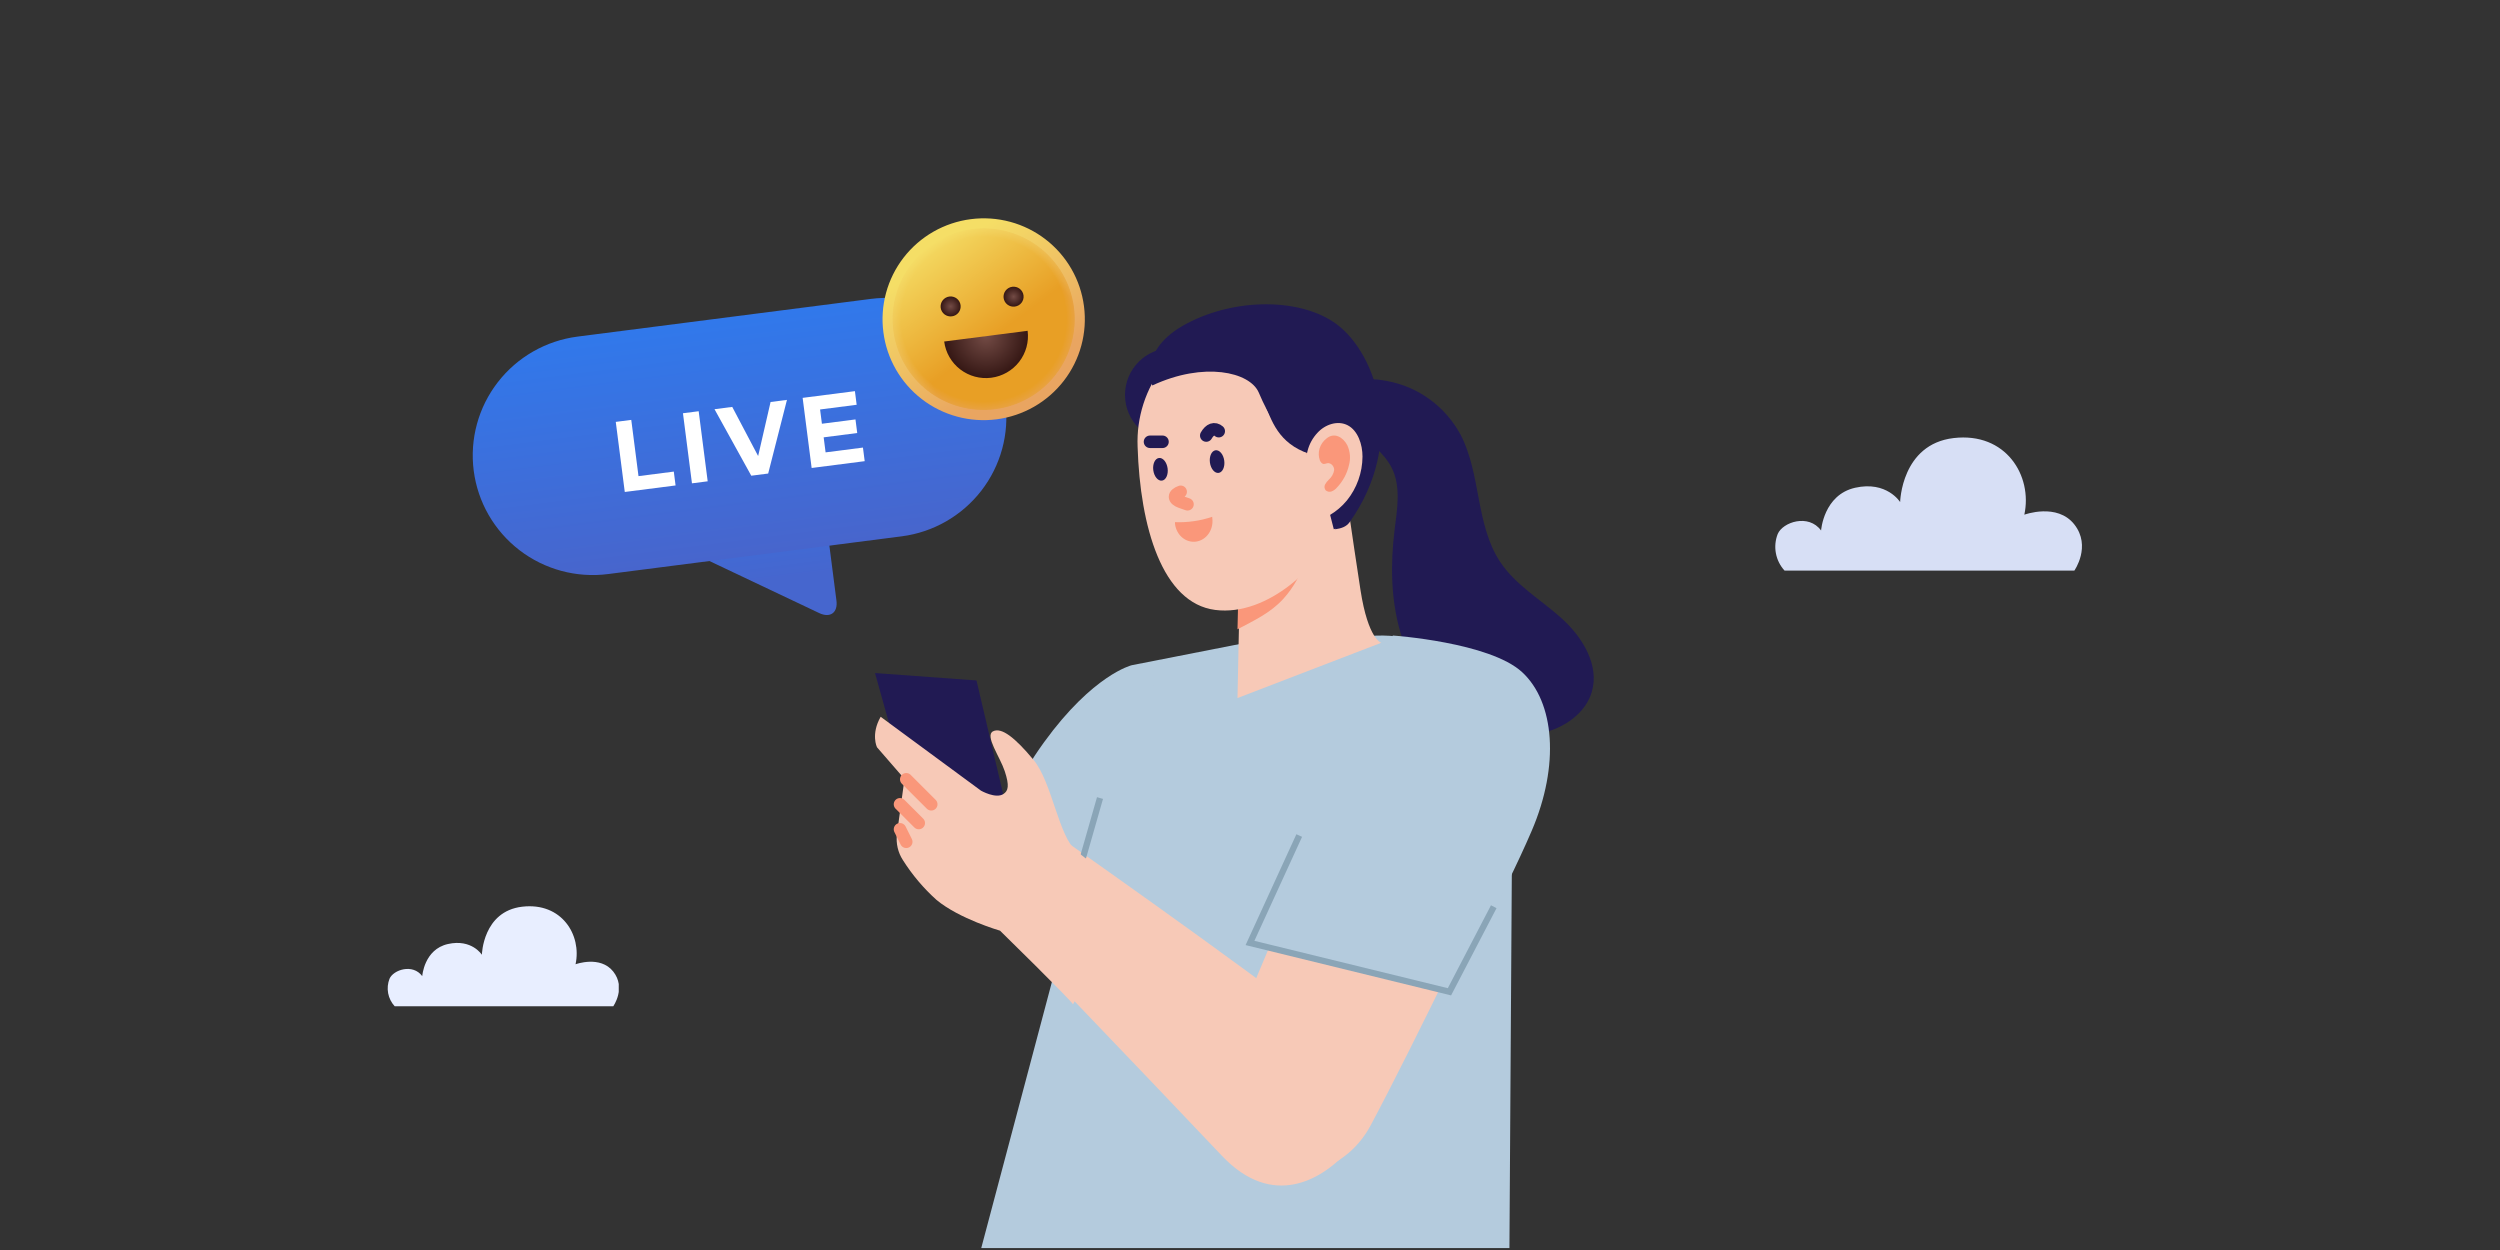 <svg width="400" height="200" viewBox="0 0 400 200" fill="none" xmlns="http://www.w3.org/2000/svg">
<rect x="0" y="0" width="400" height="200" fill="#333333" stroke="none"/>
<g clip-path="url(#clip0_725_5638)">
<path d="M331.893 91.3H285.533C284.819 90.525 284.338 89.564 284.144 88.528C283.949 87.492 284.049 86.422 284.433 85.44C285.243 83.53 289.363 82.15 291.373 84.88C291.373 84.88 291.763 79.18 296.823 78.04C301.883 76.9 304.023 80.33 304.023 80.33C304.023 80.33 304.213 71.07 312.583 70.09C320.953 69.11 325.233 76.12 323.893 82.35C323.893 82.35 329.143 80.41 331.893 83.91C334.643 87.41 331.893 91.3 331.893 91.3Z" fill="#D7DFF5"/>
</g>
<g clip-path="url(#clip1_725_5638)">
<path d="M98.123 161.004H63.152C62.614 160.421 62.251 159.699 62.104 158.921C61.958 158.143 62.033 157.339 62.322 156.602C62.934 155.167 66.041 154.13 67.558 156.181C67.558 156.181 67.852 151.899 71.669 151.043C75.486 150.187 77.1 152.763 77.1 152.763C77.1 152.763 77.243 145.807 83.557 145.071C89.871 144.335 93.099 149.601 92.088 154.281C92.088 154.281 96.049 152.823 98.123 155.452C100.197 158.082 98.123 161.004 98.123 161.004Z" fill="#E8EEFF"/>
</g>
<path d="M233.708 69.579C236.98 75.893 236.093 83.963 240.018 89.889C242.492 93.623 246.522 95.928 249.842 98.915C253.162 101.902 255.964 106.4 254.683 110.713C253.802 113.699 251.123 115.82 248.22 116.847C243.161 118.639 237.315 117.445 232.944 114.339C228.573 111.232 225.541 106.322 224.037 101.083C222.533 95.845 222.462 90.271 223.126 84.859C223.543 81.472 224.201 77.823 222.644 74.794C221.422 72.405 219.043 70.881 217.427 68.743C216.122 67.017 215.388 64.102 216.663 62.13C217.838 60.273 219.994 60.607 221.951 60.965C224.418 61.419 226.755 62.428 228.789 63.918C230.824 65.409 232.504 67.343 233.708 69.579V69.579Z" fill="#211A53"/>
<path d="M200.16 102.686L181.078 106.435C181.078 106.435 174.91 107.905 167.029 118.784C159.148 129.664 154 145.109 154 145.109C154 145.109 186.394 152.275 186.46 151.646C186.525 151.017 202 125.902 202 125.902L200.16 102.686Z" fill="#B4CBDD"/>
<path d="M157 199.686H241.509L242 122.69C242.017 119.777 241.421 116.892 240.251 114.222C239.08 111.552 237.361 109.155 235.204 107.185C233.046 105.215 230.498 103.715 227.723 102.783C224.949 101.851 222.008 101.507 219.092 101.772L198.122 103.682C193.449 104.107 189.018 105.945 185.426 108.948C181.835 111.952 179.254 115.977 178.03 120.483L157 199.686Z" fill="#B4CBDD"/>
<path d="M221 102.843L198 111.686L198.227 100.521L198.377 93.518C201.312 92.517 205.408 89.899 207.638 86.883C207.859 86.581 208.08 86.28 208.295 85.966C210.849 82.12 212.974 78.002 214.633 73.686C214.633 73.686 216.456 86.533 217.682 94.429C218.908 102.324 221 102.843 221 102.843Z" fill="#F7C9B7"/>
<path d="M208.762 89.726C208.117 91.936 206.966 93.992 205.386 95.754C203.3 98.075 200.625 99.287 198 100.686L198.157 93.95C201.233 92.986 205.524 90.468 207.86 87.567C208.092 87.277 208.324 86.987 208.549 86.686C209.17 87.457 209.057 88.699 208.762 89.726Z" fill="#FA977A"/>
<path d="M187.5 70.686C191.642 70.686 195 67.328 195 63.185C195 59.043 191.642 55.685 187.5 55.685C183.358 55.685 180 59.043 180 63.185C180 67.328 183.358 70.686 187.5 70.686Z" fill="#211A53"/>
<path d="M215.07 78.036C214.736 80.235 214.221 82.402 213.53 84.514C211.484 90.251 202.914 98.677 194.435 97.59C185.955 96.503 182.416 84.313 182.017 71.486C181.824 66.788 183.308 62.179 186.194 58.507C187.885 56.301 189.988 54.456 192.382 53.079C204.263 48.866 212.761 55.107 214.945 59.83C215.607 61.251 215.923 63.521 215.995 66.162C216.044 70.14 215.734 74.115 215.07 78.036V78.036Z" fill="#F7C9B7"/>
<path d="M214.995 77.964L213.849 79.686L210.827 79.645L209.003 72.353C209.003 72.353 208.763 68.469 212.341 67.121C213.509 66.734 214.761 66.602 215.996 66.737C216.042 70.499 215.707 74.257 214.995 77.964V77.964Z" fill="#FA977A"/>
<path d="M185.917 76.9C186.549 76.813 186.952 75.932 186.817 74.932C186.681 73.932 186.058 73.192 185.426 73.279C184.794 73.365 184.391 74.246 184.527 75.246C184.662 76.246 185.284 76.986 185.917 76.9Z" fill="#211A53"/>
<path d="M194.979 75.665C195.612 75.579 196.014 74.698 195.879 73.698C195.744 72.698 195.121 71.958 194.489 72.044C193.856 72.131 193.454 73.012 193.589 74.012C193.725 75.012 194.347 75.752 194.979 75.665Z" fill="#211A53"/>
<path d="M195 68.988C194.668 68.703 194.313 68.618 193.965 68.739C193.617 68.861 193.286 69.185 193 69.686" stroke="#211A53" stroke-width="2" stroke-linecap="round" stroke-linejoin="round"/>
<path d="M184 70.686C184.285 70.686 184.613 70.686 184.96 70.686C185.306 70.686 185.662 70.686 186 70.686" stroke="#211A53" stroke-width="2" stroke-linecap="round" stroke-linejoin="round"/>
<path d="M190 80.686L188.907 80.303C188.621 80.199 188.393 80.074 188.237 79.935C188.081 79.796 188 79.646 188 79.494C188 79.342 188.081 79.192 188.237 79.053C188.393 78.914 188.621 78.789 188.907 78.686" stroke="#FA977A" stroke-width="2" stroke-linecap="round" stroke-linejoin="round"/>
<path d="M216.528 79.359C216.097 81.922 215.194 84.09 213.41 84.686L210.389 72.879C199.72 70.097 204.645 58.843 195.969 57.798C192.623 57.373 189.226 57.666 186 58.661C187.696 56.454 189.805 54.608 192.205 53.231C204.118 49.016 212.214 54.142 214.829 59.985C217.593 66.161 217.162 75.551 216.528 79.359Z" fill="#211A53"/>
<path d="M184.371 61.676C184.371 61.676 181.858 55.984 189.91 51.754C197.961 47.523 208.376 47.759 213.896 51.899C220.312 56.712 225.033 70.69 215.955 83.528C215.4 84.31 214.589 84.54 213.634 84.686L215.102 65.968L204.216 68.216C203.132 66.494 202.19 64.683 201.399 62.804C199.978 59.506 192.631 57.821 184.371 61.676Z" fill="#211A53"/>
<path d="M210.778 69.266C212.014 67.893 214.065 67.207 215.664 68.062C217.263 68.916 218.006 71.101 218 73.069C217.982 75.624 217.101 78.097 215.503 80.075C213.922 81.992 211.714 83.273 209.28 83.686C209.74 80.913 209.706 78.08 209.179 75.32C208.927 74.256 208.941 73.145 209.221 72.088C209.5 71.03 210.035 70.06 210.778 69.266V69.266Z" fill="#F7C9B7"/>
<path d="M211.184 73.67C211.302 73.938 211.509 74.225 211.821 74.239C212.003 74.217 212.181 74.175 212.353 74.114C212.962 73.997 213.494 74.631 213.467 75.213C213.373 75.797 213.073 76.334 212.616 76.737C212.37 76.968 212.164 77.235 212.007 77.528C211.932 77.676 211.902 77.84 211.921 78.003C211.939 78.166 212.005 78.321 212.111 78.45C212.239 78.564 212.399 78.641 212.572 78.671C212.745 78.701 212.924 78.684 213.086 78.62C213.407 78.482 213.69 78.273 213.909 78.012C214.866 76.999 215.529 75.769 215.832 74.441C216.125 73.375 216.033 72.248 215.569 71.237C214.912 69.962 213.494 69.112 212.249 70.151C211.712 70.564 211.321 71.123 211.13 71.752C210.94 72.381 210.959 73.051 211.184 73.67V73.67Z" fill="#FA977A"/>
<path d="M156 143.581L166.334 131.686C166.334 131.686 199.752 155.08 211.635 164.584C223.359 173.959 218.429 181.411 214.86 185C211.517 188.358 203.749 193.662 195.47 184.887C184.4 173.175 156 143.581 156 143.581Z" fill="#F7C9B7"/>
<path d="M196.322 167.643L214.027 125.469C214.027 125.469 223.332 107.183 235.697 111.285C248.062 115.388 243.597 128.855 241.263 135.066C239.715 139.192 226.136 167.261 219.313 180.041C215.92 186.401 208.919 189.285 202.912 186.795C196.054 183.952 193.059 175.239 196.322 167.643Z" fill="#F7C9B7"/>
<path d="M222.857 101.686C222.857 101.686 238.342 102.753 243.54 107.544C248.737 112.334 249.58 122.416 245.075 132.927C240.571 143.438 232.141 158.686 232.141 158.686L200 150.93L222.857 101.686Z" fill="#B4CBDD"/>
<path d="M193.974 82.957C194.079 83.824 193.864 84.701 193.378 85.394C192.892 86.088 192.174 86.543 191.382 86.657C190.59 86.772 189.788 86.537 189.154 86.005C188.52 85.474 188.105 84.688 188 83.821C188 83.729 188 83.636 188 83.543C189.004 83.584 190.01 83.533 191.007 83.389C192.005 83.248 192.99 83.013 193.951 82.686C193.946 82.778 193.963 82.865 193.974 82.957Z" fill="#FA977A"/>
<path d="M176 127.686L170 148.686" stroke="#8AA5B7" stroke-miterlimit="10"/>
<path d="M207.877 133.686L200 150.872L231.912 158.686L239 145.075" stroke="#8AA5B7" stroke-miterlimit="10"/>
<path d="M140 107.686L147.868 135.82L163 137.686L156.24 108.872L140 107.686Z" fill="#211A53"/>
<path d="M171.671 160.686C171.331 159.997 160.005 148.909 160.005 148.909C160.005 148.909 153.49 147.024 149.846 143.99C147.774 142.131 145.964 139.988 144.467 137.623C143.674 136.404 143.333 134.935 143.506 133.482L144.719 124.631L140.319 119.563C140.319 119.563 139.3 117.504 140.905 114.686L156.947 126.498C156.947 126.498 159.32 127.863 160.556 127.037C161.306 126.534 161.546 125.756 160.75 123.363C159.988 121.077 157.533 117.708 158.88 117.013C160.228 116.319 162.396 118.001 165.372 121.591C168.349 125.182 169.386 133.931 172.274 136.222C175.163 138.514 182 143.403 182 143.403L171.671 160.686Z" fill="#F7C9B7"/>
<path d="M145 124.686L149 128.686" stroke="#FA977A" stroke-width="2" stroke-linecap="round" stroke-linejoin="round"/>
<path d="M144 128.686L147 131.686" stroke="#FA977A" stroke-width="2" stroke-linecap="round" stroke-linejoin="round"/>
<path d="M144 132.686L145 134.686" stroke="#FA977A" stroke-width="2" stroke-linecap="round" stroke-linejoin="round"/>
<g clip-path="url(#clip2_725_5638)">
<path d="M128.368 81.405C128.808 81.295 129.267 81.281 129.713 81.363C130.159 81.445 130.582 81.622 130.954 81.88C131.326 82.139 131.638 82.474 131.869 82.863C132.1 83.252 132.245 83.686 132.294 84.136L133.831 96.097C134.079 98.031 132.833 98.93 131.07 98.09L109.6 87.911C107.835 87.097 107.95 86.042 109.856 85.604L128.368 81.405Z" fill="url(#paint0_linear_725_5638)"/>
<path d="M75.793 75.302C76.44 80.34 79.069 84.914 83.101 88.018C87.133 91.121 92.238 92.5 97.293 91.85L144.244 85.817C149.299 85.168 153.89 82.543 157.007 78.521C160.123 74.499 161.51 69.409 160.863 64.371C160.214 59.333 157.585 54.76 153.553 51.656C149.521 48.553 144.417 47.174 139.362 47.822L92.411 53.855C87.356 54.506 82.765 57.132 79.649 61.155C76.533 65.177 75.146 70.268 75.793 75.307L75.793 75.302Z" fill="url(#paint1_linear_725_5638)"/>
<path d="M101.003 67.183L102.16 76.18L107.808 75.455L108.092 77.671L99.964 78.715L98.523 67.502L101.003 67.183Z" fill="white"/>
<path d="M111.789 65.796L113.23 77.009L110.714 77.332L109.273 66.119L111.789 65.796Z" fill="white"/>
<path d="M125.914 63.981L122.909 75.766L120.203 76.113L114.32 65.471L117.16 65.106L121.301 72.965L123.291 64.318L125.914 63.981Z" fill="white"/>
<path d="M128.422 63.658L136.786 62.583L137.066 64.764L131.213 65.516L131.506 67.798L136.877 67.108L137.156 69.283L131.786 69.974L132.095 72.379L138.071 71.611L138.351 73.786L129.863 74.877L128.422 63.658Z" fill="white"/>
<path d="M173.439 49.006C173.713 51.108 173.568 53.244 173.013 55.292C172.457 57.339 171.503 59.258 170.203 60.938C168.904 62.617 167.285 64.026 165.439 65.082C163.594 66.138 161.558 66.821 159.448 67.092C155.191 67.639 150.891 66.478 147.496 63.865C144.1 61.251 141.886 57.399 141.341 53.156C141.067 51.053 141.211 48.916 141.766 46.868C142.321 44.821 143.276 42.901 144.575 41.221C145.875 39.541 147.494 38.132 149.339 37.075C151.185 36.019 153.222 35.336 155.332 35.065C157.44 34.794 159.581 34.939 161.632 35.493C163.683 36.047 165.604 36.999 167.286 38.294C168.967 39.588 170.376 41.2 171.432 43.038C172.488 44.877 173.17 46.904 173.439 49.006V49.006Z" fill="url(#paint2_linear_725_5638)"/>
<path d="M171.835 49.211C172.326 53.031 171.274 56.889 168.911 59.938C166.549 62.987 163.069 64.977 159.237 65.469C155.405 65.962 151.534 64.917 148.478 62.564C145.421 60.212 143.428 56.744 142.937 52.924C142.693 51.033 142.826 49.111 143.327 47.27C143.828 45.429 144.688 43.704 145.858 42.194C147.028 40.684 148.485 39.418 150.145 38.468C151.806 37.519 153.637 36.905 155.535 36.661C157.433 36.417 159.36 36.548 161.206 37.047C163.053 37.546 164.782 38.402 166.296 39.568C167.809 40.733 169.078 42.185 170.028 43.839C170.979 45.494 171.592 47.319 171.835 49.211V49.211Z" fill="url(#paint3_linear_725_5638)"/>
<path d="M171.767 49.219C172.256 53.02 171.209 56.859 168.858 59.893C166.507 62.927 163.045 64.907 159.232 65.397C155.419 65.887 151.568 64.847 148.526 62.506C145.485 60.165 143.502 56.715 143.013 52.914C142.525 49.114 143.571 45.274 145.922 42.24C148.273 39.206 151.736 37.227 155.549 36.737C159.362 36.247 163.213 37.286 166.254 39.627C169.296 41.968 171.279 45.419 171.767 49.219V49.219Z" fill="url(#paint4_linear_725_5638)"/>
<path d="M171.727 49.224C172.214 53.014 171.17 56.842 168.826 59.867C166.482 62.893 163.029 64.867 159.227 65.355C155.425 65.844 151.585 64.807 148.552 62.473C145.519 60.138 143.542 56.698 143.055 52.908C142.568 49.118 143.611 45.29 145.955 42.265C148.3 39.24 151.753 37.266 155.555 36.777C159.357 36.288 163.197 37.325 166.229 39.66C169.262 41.994 171.24 45.434 171.727 49.224Z" fill="url(#paint5_linear_725_5638)"/>
<path d="M171.669 49.233C172.152 53.007 171.112 56.819 168.778 59.831C166.443 62.844 163.004 64.809 159.218 65.296C155.431 65.782 151.608 64.75 148.587 62.426C145.566 60.102 143.596 56.676 143.11 52.903C142.625 49.128 143.664 45.315 145.999 42.301C148.334 39.288 151.774 37.322 155.561 36.835C157.436 36.594 159.34 36.724 161.164 37.216C162.989 37.709 164.698 38.555 166.193 39.706C167.689 40.858 168.943 42.291 169.882 43.926C170.822 45.561 171.429 47.364 171.669 49.233Z" fill="url(#paint6_linear_725_5638)"/>
<path d="M171.611 49.241C172.092 53 171.056 56.797 168.731 59.797C166.405 62.798 162.98 64.755 159.209 65.24C155.437 65.724 151.629 64.696 148.62 62.382C145.611 60.067 143.649 56.655 143.165 52.896C142.683 49.137 143.719 45.34 146.045 42.34C148.37 39.339 151.795 37.382 155.567 36.897C159.338 36.412 163.147 37.441 166.155 39.755C169.164 42.07 171.126 45.482 171.611 49.241Z" fill="url(#paint7_linear_725_5638)"/>
<path d="M171.556 49.248C171.794 51.102 171.664 52.985 171.172 54.789C170.68 56.593 169.836 58.284 168.689 59.764C167.542 61.243 166.114 62.484 164.487 63.414C162.859 64.344 161.064 64.945 159.204 65.183C155.448 65.666 151.655 64.641 148.659 62.336C145.663 60.03 143.71 56.631 143.228 52.888C142.99 51.034 143.119 49.151 143.611 47.346C144.102 45.542 144.945 43.851 146.091 42.371C147.238 40.891 148.666 39.65 150.293 38.719C151.92 37.789 153.715 37.187 155.575 36.948C159.333 36.465 163.127 37.49 166.124 39.796C169.121 42.103 171.075 45.503 171.556 49.248Z" fill="url(#paint8_linear_725_5638)"/>
<path d="M171.493 49.254C171.972 52.982 170.946 56.749 168.64 59.725C166.333 62.702 162.936 64.644 159.195 65.125C155.454 65.605 151.676 64.585 148.692 62.289C145.708 59.992 143.763 56.607 143.284 52.878C143.046 51.032 143.175 49.156 143.664 47.359C144.154 45.562 144.993 43.878 146.135 42.403C147.277 40.929 148.699 39.693 150.32 38.766C151.941 37.84 153.729 37.24 155.581 37.002C157.434 36.764 159.315 36.892 161.118 37.379C162.92 37.866 164.609 38.702 166.086 39.84C167.564 40.977 168.802 42.394 169.73 44.01C170.657 45.625 171.257 47.407 171.493 49.254V49.254Z" fill="url(#paint9_linear_725_5638)"/>
<path d="M171.436 49.263C171.913 52.976 170.89 56.728 168.593 59.693C166.296 62.657 162.912 64.591 159.187 65.07C155.461 65.549 151.698 64.533 148.726 62.245C145.754 59.958 143.816 56.587 143.339 52.873C143.102 51.034 143.231 49.166 143.718 47.376C144.205 45.585 145.042 43.908 146.179 42.44C147.317 40.971 148.733 39.74 150.347 38.817C151.961 37.894 153.742 37.297 155.587 37.06C157.433 36.823 159.306 36.95 161.102 37.435C162.897 37.92 164.578 38.753 166.05 39.886C167.522 41.02 168.755 42.431 169.679 44.04C170.603 45.648 171.2 47.423 171.436 49.263Z" fill="url(#paint10_linear_725_5638)"/>
<path d="M171.386 49.268C171.861 52.966 170.843 56.703 168.555 59.656C166.267 62.608 162.897 64.535 159.186 65.012C155.475 65.489 151.727 64.477 148.767 62.198C145.807 59.92 143.877 56.562 143.402 52.863C142.927 49.164 143.945 45.427 146.232 42.474C148.52 39.52 151.89 37.593 155.601 37.114C159.313 36.639 163.061 37.652 166.021 39.931C168.981 42.21 170.91 45.568 171.386 49.268V49.268Z" fill="url(#paint11_linear_725_5638)"/>
<path d="M171.327 49.275C171.799 52.959 170.785 56.68 168.506 59.62C166.228 62.561 162.872 64.48 159.177 64.956C155.481 65.43 151.749 64.421 148.802 62.152C145.854 59.883 143.931 56.54 143.457 52.857C142.983 49.173 143.998 45.451 146.276 42.511C148.555 39.57 151.911 37.651 155.607 37.176C159.303 36.701 163.036 37.709 165.984 39.978C168.932 42.247 170.854 45.592 171.327 49.275Z" fill="url(#paint12_linear_725_5638)"/>
<path d="M171.253 49.285C171.724 52.95 170.715 56.652 168.448 59.578C166.181 62.503 162.842 64.412 159.165 64.884C155.488 65.357 151.775 64.354 148.842 62.097C145.909 59.839 143.997 56.512 143.526 52.848C143.055 49.183 144.064 45.48 146.331 42.555C148.598 39.629 151.937 37.72 155.613 37.248C159.29 36.775 163.004 37.778 165.937 40.035C168.869 42.293 170.782 45.62 171.253 49.285V49.285Z" fill="url(#paint13_linear_725_5638)"/>
<path d="M171.212 49.289C171.445 51.099 171.317 52.936 170.837 54.696C170.357 56.457 169.534 58.106 168.415 59.55C167.296 60.994 165.902 62.204 164.314 63.111C162.726 64.019 160.974 64.605 159.159 64.838C157.344 65.072 155.501 64.947 153.736 64.471C151.97 63.994 150.316 63.176 148.868 62.062C147.42 60.948 146.206 59.56 145.297 57.978C144.387 56.396 143.8 54.651 143.567 52.842C143.098 49.188 144.104 45.496 146.364 42.58C148.624 39.663 151.953 37.759 155.619 37.288C159.285 36.817 162.988 37.817 165.912 40.068C168.836 42.318 170.743 45.636 171.212 49.289Z" fill="url(#paint14_linear_725_5638)"/>
<path d="M171.157 49.299C171.623 52.938 170.621 56.613 168.37 59.516C166.119 62.42 162.804 64.315 159.154 64.784C155.504 65.253 151.818 64.258 148.907 62.017C145.996 59.776 144.098 56.474 143.63 52.836C143.398 51.035 143.524 49.205 144.002 47.451C144.479 45.698 145.298 44.055 146.412 42.617C147.526 41.178 148.914 39.973 150.495 39.068C152.076 38.164 153.82 37.579 155.628 37.347C159.279 36.878 162.966 37.874 165.878 40.115C168.791 42.356 170.689 45.66 171.157 49.299Z" fill="url(#paint15_linear_725_5638)"/>
<path d="M171.094 49.308C171.559 52.93 170.562 56.59 168.321 59.482C166.08 62.374 162.779 64.261 159.144 64.728C155.51 65.195 151.839 64.204 148.94 61.973C146.041 59.741 144.15 56.452 143.685 52.83C143.219 49.207 144.217 45.547 146.458 42.655C148.699 39.763 151.999 37.876 155.634 37.409C159.269 36.942 162.939 37.933 165.839 40.165C168.738 42.396 170.628 45.685 171.094 49.308V49.308Z" fill="url(#paint16_linear_725_5638)"/>
<path d="M171.036 49.314C171.5 52.922 170.507 56.566 168.275 59.447C166.043 62.327 162.756 64.206 159.137 64.671C155.517 65.136 151.861 64.149 148.974 61.927C146.087 59.704 144.204 56.429 143.741 52.821C143.511 51.035 143.636 49.22 144.109 47.481C144.583 45.742 145.395 44.112 146.5 42.686C147.605 41.259 148.981 40.063 150.549 39.166C152.117 38.27 153.847 37.69 155.64 37.459C157.433 37.229 159.253 37.353 160.997 37.824C162.741 38.295 164.375 39.104 165.805 40.205C167.234 41.306 168.432 42.677 169.33 44.24C170.228 45.803 170.808 47.527 171.036 49.314V49.314Z" fill="url(#paint17_linear_725_5638)"/>
<path d="M170.987 49.319C171.447 52.912 170.457 56.541 168.235 59.408C166.013 62.276 162.74 64.148 159.136 64.612C155.532 65.074 151.892 64.091 149.017 61.878C146.142 59.665 144.267 56.404 143.804 52.812C143.342 49.218 144.331 45.588 146.553 42.719C148.775 39.851 152.049 37.978 155.654 37.513C159.259 37.051 162.9 38.036 165.775 40.249C168.65 42.463 170.525 45.726 170.987 49.319V49.319Z" fill="url(#paint18_linear_725_5638)"/>
<path d="M170.928 49.327C171.381 52.901 170.392 56.51 168.179 59.36C165.965 62.211 162.709 64.07 159.124 64.531C155.535 64.992 151.91 64.014 149.047 61.811C146.184 59.608 144.317 56.362 143.856 52.785C143.402 49.21 144.39 45.6 146.603 42.748C148.816 39.897 152.074 38.036 155.66 37.575C159.25 37.114 162.875 38.093 165.738 40.297C168.602 42.501 170.469 45.749 170.928 49.327V49.327Z" fill="url(#paint19_linear_725_5638)"/>
<path d="M170.871 49.336C171.097 51.1 170.973 52.891 170.505 54.608C170.037 56.325 169.234 57.933 168.143 59.341C167.052 60.749 165.693 61.929 164.144 62.813C162.596 63.698 160.888 64.27 159.118 64.497C157.348 64.725 155.551 64.603 153.829 64.139C152.107 63.675 150.494 62.876 149.082 61.79C147.67 60.704 146.487 59.351 145.6 57.808C144.714 56.266 144.14 54.564 143.914 52.8C143.456 49.237 144.437 45.637 146.641 42.793C148.845 39.949 152.091 38.093 155.666 37.633C159.241 37.174 162.851 38.149 165.702 40.343C168.554 42.538 170.413 45.773 170.871 49.336Z" fill="url(#paint20_linear_725_5638)"/>
<path d="M170.813 49.341C171.267 52.888 170.29 56.471 168.095 59.303C165.9 62.134 162.668 63.981 159.109 64.439C155.551 64.896 151.956 63.926 149.117 61.741C146.278 59.557 144.426 56.337 143.969 52.79C143.513 49.242 144.49 45.658 146.685 42.825C148.879 39.993 152.112 38.145 155.672 37.687C159.232 37.23 162.827 38.201 165.666 40.386C168.506 42.572 170.357 45.793 170.813 49.341V49.341Z" fill="url(#paint21_linear_725_5638)"/>
<path d="M170.746 49.35C171.199 52.879 170.228 56.445 168.045 59.262C165.862 62.079 162.646 63.917 159.106 64.372C155.565 64.827 151.989 63.861 149.165 61.688C146.341 59.514 144.499 56.31 144.046 52.781C143.592 49.252 144.564 45.687 146.747 42.87C148.93 40.052 152.145 38.214 155.686 37.759C159.227 37.304 162.802 38.27 165.627 40.444C168.451 42.617 170.292 45.821 170.746 49.35V49.35Z" fill="url(#paint22_linear_725_5638)"/>
<path d="M170.695 49.356C171.147 52.873 170.179 56.426 168.003 59.233C165.828 62.041 162.624 63.873 159.095 64.326C155.567 64.78 152.003 63.817 149.189 61.651C146.374 59.485 144.539 56.292 144.087 52.775C143.863 51.034 143.985 49.264 144.446 47.569C144.908 45.874 145.7 44.286 146.777 42.895C147.854 41.504 149.195 40.339 150.724 39.465C152.253 38.59 153.939 38.025 155.687 37.8C157.434 37.576 159.209 37.697 160.909 38.156C162.609 38.615 164.201 39.404 165.595 40.477C166.989 41.55 168.156 42.887 169.032 44.41C169.907 45.934 170.472 47.614 170.695 49.356V49.356Z" fill="url(#paint23_linear_725_5638)"/>
<path d="M170.637 49.365C171.087 52.867 170.123 56.405 167.957 59.201C165.791 61.996 162.6 63.82 159.087 64.272C155.573 64.723 152.025 63.765 149.222 61.608C146.42 59.451 144.593 56.272 144.143 52.77C143.693 49.267 144.657 45.729 146.822 42.933C148.988 40.136 152.179 38.311 155.693 37.858C159.207 37.408 162.755 38.367 165.558 40.525C168.36 42.683 170.187 45.863 170.637 49.365V49.365Z" fill="url(#paint24_linear_725_5638)"/>
<path d="M170.587 49.373C171.035 52.86 170.075 56.383 167.918 59.166C165.761 61.95 162.584 63.766 159.085 64.216C155.587 64.665 152.054 63.711 149.263 61.563C146.473 59.416 144.653 56.25 144.205 52.763C143.758 49.276 144.719 45.754 146.876 42.971C149.032 40.188 152.209 38.371 155.706 37.92C159.205 37.472 162.737 38.427 165.527 40.574C168.318 42.722 170.137 45.887 170.587 49.373Z" fill="url(#paint25_linear_725_5638)"/>
<path d="M170.529 49.378C170.75 51.097 170.629 52.843 170.173 54.516C169.717 56.189 168.935 57.756 167.871 59.128C166.808 60.5 165.483 61.65 163.974 62.512C162.465 63.374 160.801 63.931 159.076 64.152C157.352 64.375 155.601 64.256 153.923 63.803C152.245 63.351 150.673 62.573 149.297 61.515C147.921 60.456 146.768 59.138 145.904 57.634C145.04 56.131 144.481 54.473 144.26 52.754C143.814 49.282 144.77 45.774 146.918 43.002C149.065 40.231 152.229 38.422 155.712 37.974C159.196 37.527 162.714 38.477 165.493 40.615C168.271 42.754 170.083 45.906 170.529 49.378Z" fill="url(#paint26_linear_725_5638)"/>
<path d="M153.692 48.828C153.719 49.036 153.704 49.247 153.649 49.45C153.593 49.652 153.498 49.842 153.369 50.008C153.24 50.174 153.08 50.313 152.897 50.417C152.714 50.521 152.512 50.588 152.303 50.614V50.614C152.095 50.641 151.883 50.627 151.679 50.573C151.476 50.519 151.286 50.425 151.119 50.297C150.952 50.169 150.812 50.01 150.708 49.828C150.603 49.646 150.535 49.445 150.509 49.237V49.237C150.482 49.029 150.496 48.817 150.552 48.614C150.607 48.411 150.702 48.221 150.831 48.055C150.959 47.889 151.12 47.749 151.303 47.645C151.486 47.54 151.687 47.473 151.896 47.446V47.446C152.105 47.419 152.318 47.433 152.521 47.488C152.724 47.543 152.915 47.638 153.082 47.766C153.248 47.894 153.388 48.054 153.493 48.236C153.598 48.419 153.665 48.62 153.692 48.828V48.828Z" fill="url(#paint27_radial_725_5638)"/>
<path d="M163.762 47.265C163.789 47.474 163.774 47.685 163.719 47.887C163.664 48.09 163.569 48.279 163.44 48.445C163.311 48.611 163.15 48.75 162.967 48.854C162.784 48.958 162.583 49.025 162.374 49.051V49.051C162.165 49.079 161.953 49.065 161.75 49.011C161.547 48.956 161.356 48.862 161.189 48.734C161.023 48.607 160.883 48.447 160.778 48.265C160.673 48.083 160.606 47.883 160.579 47.674V47.674C160.552 47.466 160.567 47.255 160.622 47.052C160.677 46.849 160.772 46.659 160.901 46.493C161.03 46.326 161.19 46.187 161.373 46.082C161.556 45.978 161.758 45.91 161.967 45.883V45.883C162.176 45.856 162.388 45.871 162.591 45.926C162.795 45.981 162.985 46.075 163.152 46.203C163.319 46.332 163.458 46.492 163.563 46.674C163.668 46.856 163.736 47.057 163.762 47.265V47.265Z" fill="url(#paint28_radial_725_5638)"/>
<path d="M158.6 60.438C160.371 60.211 161.978 59.291 163.07 57.883C164.161 56.474 164.647 54.692 164.42 52.927L151.07 54.643C151.297 56.407 152.218 58.009 153.63 59.096C155.042 60.183 156.83 60.666 158.6 60.438Z" fill="url(#paint29_radial_725_5638)"/>
</g>
<defs>
<linearGradient id="paint0_linear_725_5638" x1="115.739" y1="49.779" x2="121.3" y2="93.056" gradientUnits="userSpaceOnUse">
<stop stop-color="#3277E8"/>
<stop offset="0.521" stop-color="#3375E7"/>
<stop offset="1" stop-color="#4666CE"/>
</linearGradient>
<linearGradient id="paint1_linear_725_5638" x1="115.75" y1="49.779" x2="121.311" y2="93.056" gradientUnits="userSpaceOnUse">
<stop stop-color="#3079EC"/>
<stop offset="1" stop-color="#4A63C9"/>
</linearGradient>
<linearGradient id="paint2_linear_725_5638" x1="150.485" y1="40.682" x2="163.323" y2="60.102" gradientUnits="userSpaceOnUse">
<stop stop-color="#F5DE66"/>
<stop offset="1" stop-color="#E9A561"/>
</linearGradient>
<linearGradient id="paint3_linear_725_5638" x1="148.789" y1="39.042" x2="161.042" y2="56.28" gradientUnits="userSpaceOnUse">
<stop stop-color="#F5DE66"/>
<stop offset="1" stop-color="#E8A240"/>
</linearGradient>
<linearGradient id="paint4_linear_725_5638" x1="148.741" y1="38.995" x2="160.969" y2="56.159" gradientUnits="userSpaceOnUse">
<stop stop-color="#F5DE66"/>
<stop offset="1" stop-color="#E8A23F"/>
</linearGradient>
<linearGradient id="paint5_linear_725_5638" x1="148.688" y1="38.95" x2="160.891" y2="56.033" gradientUnits="userSpaceOnUse">
<stop stop-color="#F5DE66"/>
<stop offset="1" stop-color="#E8A13E"/>
</linearGradient>
<linearGradient id="paint6_linear_725_5638" x1="148.635" y1="38.911" x2="160.811" y2="55.915" gradientUnits="userSpaceOnUse">
<stop stop-color="#F5DE66"/>
<stop offset="1" stop-color="#E8A13D"/>
</linearGradient>
<linearGradient id="paint7_linear_725_5638" x1="148.58" y1="38.866" x2="160.732" y2="55.796" gradientUnits="userSpaceOnUse">
<stop stop-color="#F5DE66"/>
<stop offset="1" stop-color="#E8A13B"/>
</linearGradient>
<linearGradient id="paint8_linear_725_5638" x1="148.53" y1="38.826" x2="160.662" y2="55.68" gradientUnits="userSpaceOnUse">
<stop stop-color="#F5DE66"/>
<stop offset="1" stop-color="#E8A13A"/>
</linearGradient>
<linearGradient id="paint9_linear_725_5638" x1="148.477" y1="38.784" x2="160.583" y2="55.557" gradientUnits="userSpaceOnUse">
<stop stop-color="#F5DE66"/>
<stop offset="1" stop-color="#E8A139"/>
</linearGradient>
<linearGradient id="paint10_linear_725_5638" x1="148.424" y1="38.745" x2="160.504" y2="55.444" gradientUnits="userSpaceOnUse">
<stop stop-color="#F5DE66"/>
<stop offset="1" stop-color="#E8A138"/>
</linearGradient>
<linearGradient id="paint11_linear_725_5638" x1="148.379" y1="38.708" x2="160.433" y2="55.327" gradientUnits="userSpaceOnUse">
<stop stop-color="#F5DE66"/>
<stop offset="1" stop-color="#E8A137"/>
</linearGradient>
<linearGradient id="paint12_linear_725_5638" x1="148.33" y1="38.668" x2="160.354" y2="55.213" gradientUnits="userSpaceOnUse">
<stop stop-color="#F5DE66"/>
<stop offset="1" stop-color="#E8A135"/>
</linearGradient>
<linearGradient id="paint13_linear_725_5638" x1="148.276" y1="38.633" x2="160.279" y2="55.097" gradientUnits="userSpaceOnUse">
<stop stop-color="#F5DE66"/>
<stop offset="1" stop-color="#E8A134"/>
</linearGradient>
<linearGradient id="paint14_linear_725_5638" x1="148.225" y1="38.597" x2="160.203" y2="54.987" gradientUnits="userSpaceOnUse">
<stop stop-color="#F5DE66"/>
<stop offset="1" stop-color="#E8A033"/>
</linearGradient>
<linearGradient id="paint15_linear_725_5638" x1="148.18" y1="38.564" x2="160.127" y2="54.874" gradientUnits="userSpaceOnUse">
<stop stop-color="#F5DE66"/>
<stop offset="1" stop-color="#E8A032"/>
</linearGradient>
<linearGradient id="paint16_linear_725_5638" x1="148.132" y1="38.534" x2="160.054" y2="54.764" gradientUnits="userSpaceOnUse">
<stop stop-color="#F5DE66"/>
<stop offset="1" stop-color="#E8A031"/>
</linearGradient>
<linearGradient id="paint17_linear_725_5638" x1="148.08" y1="38.498" x2="159.977" y2="54.654" gradientUnits="userSpaceOnUse">
<stop stop-color="#F5DE66"/>
<stop offset="1" stop-color="#E8A030"/>
</linearGradient>
<linearGradient id="paint18_linear_725_5638" x1="148.041" y1="38.465" x2="159.913" y2="54.546" gradientUnits="userSpaceOnUse">
<stop stop-color="#F5DE66"/>
<stop offset="1" stop-color="#E8A02E"/>
</linearGradient>
<linearGradient id="paint19_linear_725_5638" x1="147.993" y1="38.435" x2="159.834" y2="54.437" gradientUnits="userSpaceOnUse">
<stop stop-color="#F5DE66"/>
<stop offset="1" stop-color="#E8A02D"/>
</linearGradient>
<linearGradient id="paint20_linear_725_5638" x1="147.947" y1="38.407" x2="159.762" y2="54.333" gradientUnits="userSpaceOnUse">
<stop stop-color="#F5DE66"/>
<stop offset="1" stop-color="#E8A02C"/>
</linearGradient>
<linearGradient id="paint21_linear_725_5638" x1="147.9" y1="38.374" x2="159.685" y2="54.226" gradientUnits="userSpaceOnUse">
<stop stop-color="#F5DE66"/>
<stop offset="1" stop-color="#E8A02B"/>
</linearGradient>
<linearGradient id="paint22_linear_725_5638" x1="147.859" y1="38.343" x2="159.619" y2="54.121" gradientUnits="userSpaceOnUse">
<stop stop-color="#F5DE66"/>
<stop offset="1" stop-color="#E89F2A"/>
</linearGradient>
<linearGradient id="paint23_linear_725_5638" x1="147.809" y1="38.318" x2="159.544" y2="54.016" gradientUnits="userSpaceOnUse">
<stop stop-color="#F5DE66"/>
<stop offset="1" stop-color="#E89F29"/>
</linearGradient>
<linearGradient id="paint24_linear_725_5638" x1="147.763" y1="38.295" x2="159.466" y2="53.913" gradientUnits="userSpaceOnUse">
<stop stop-color="#F5DE66"/>
<stop offset="1" stop-color="#E89F27"/>
</linearGradient>
<linearGradient id="paint25_linear_725_5638" x1="147.724" y1="38.27" x2="159.402" y2="53.813" gradientUnits="userSpaceOnUse">
<stop stop-color="#F5DE66"/>
<stop offset="1" stop-color="#E89F26"/>
</linearGradient>
<linearGradient id="paint26_linear_725_5638" x1="147.683" y1="38.241" x2="159.33" y2="53.706" gradientUnits="userSpaceOnUse">
<stop stop-color="#F5DE66"/>
<stop offset="1" stop-color="#E89F25"/>
</linearGradient>
<radialGradient id="paint27_radial_725_5638" cx="0" cy="0" r="1" gradientUnits="userSpaceOnUse" gradientTransform="translate(152.1 49.032) rotate(-7.322) scale(1.605 1.6)">
<stop stop-color="#734B45"/>
<stop offset="1" stop-color="#351714"/>
</radialGradient>
<radialGradient id="paint28_radial_725_5638" cx="0" cy="0" r="1" gradientUnits="userSpaceOnUse" gradientTransform="translate(162.171 47.47) rotate(-7.322) scale(1.605 1.6)">
<stop stop-color="#734B45"/>
<stop offset="1" stop-color="#351714"/>
</radialGradient>
<radialGradient id="paint29_radial_725_5638" cx="0" cy="0" r="1" gradientUnits="userSpaceOnUse" gradientTransform="translate(157.744 53.775) rotate(-7.322) scale(6.74 6.718)">
<stop stop-color="#734B45"/>
<stop offset="1" stop-color="#351714"/>
</radialGradient>
<clipPath id="clip0_725_5638">
<rect width="49.05" height="21.3" fill="white" transform="translate(284 70.002)"/>
</clipPath>
<clipPath id="clip1_725_5638">
<rect width="37" height="16" fill="white" transform="translate(62 145.002)"/>
</clipPath>
<clipPath id="clip2_725_5638">
<rect width="100.208" height="59.907" fill="white" transform="translate(72 45.772) rotate(-7.322)"/>
</clipPath>
</defs>
</svg>
